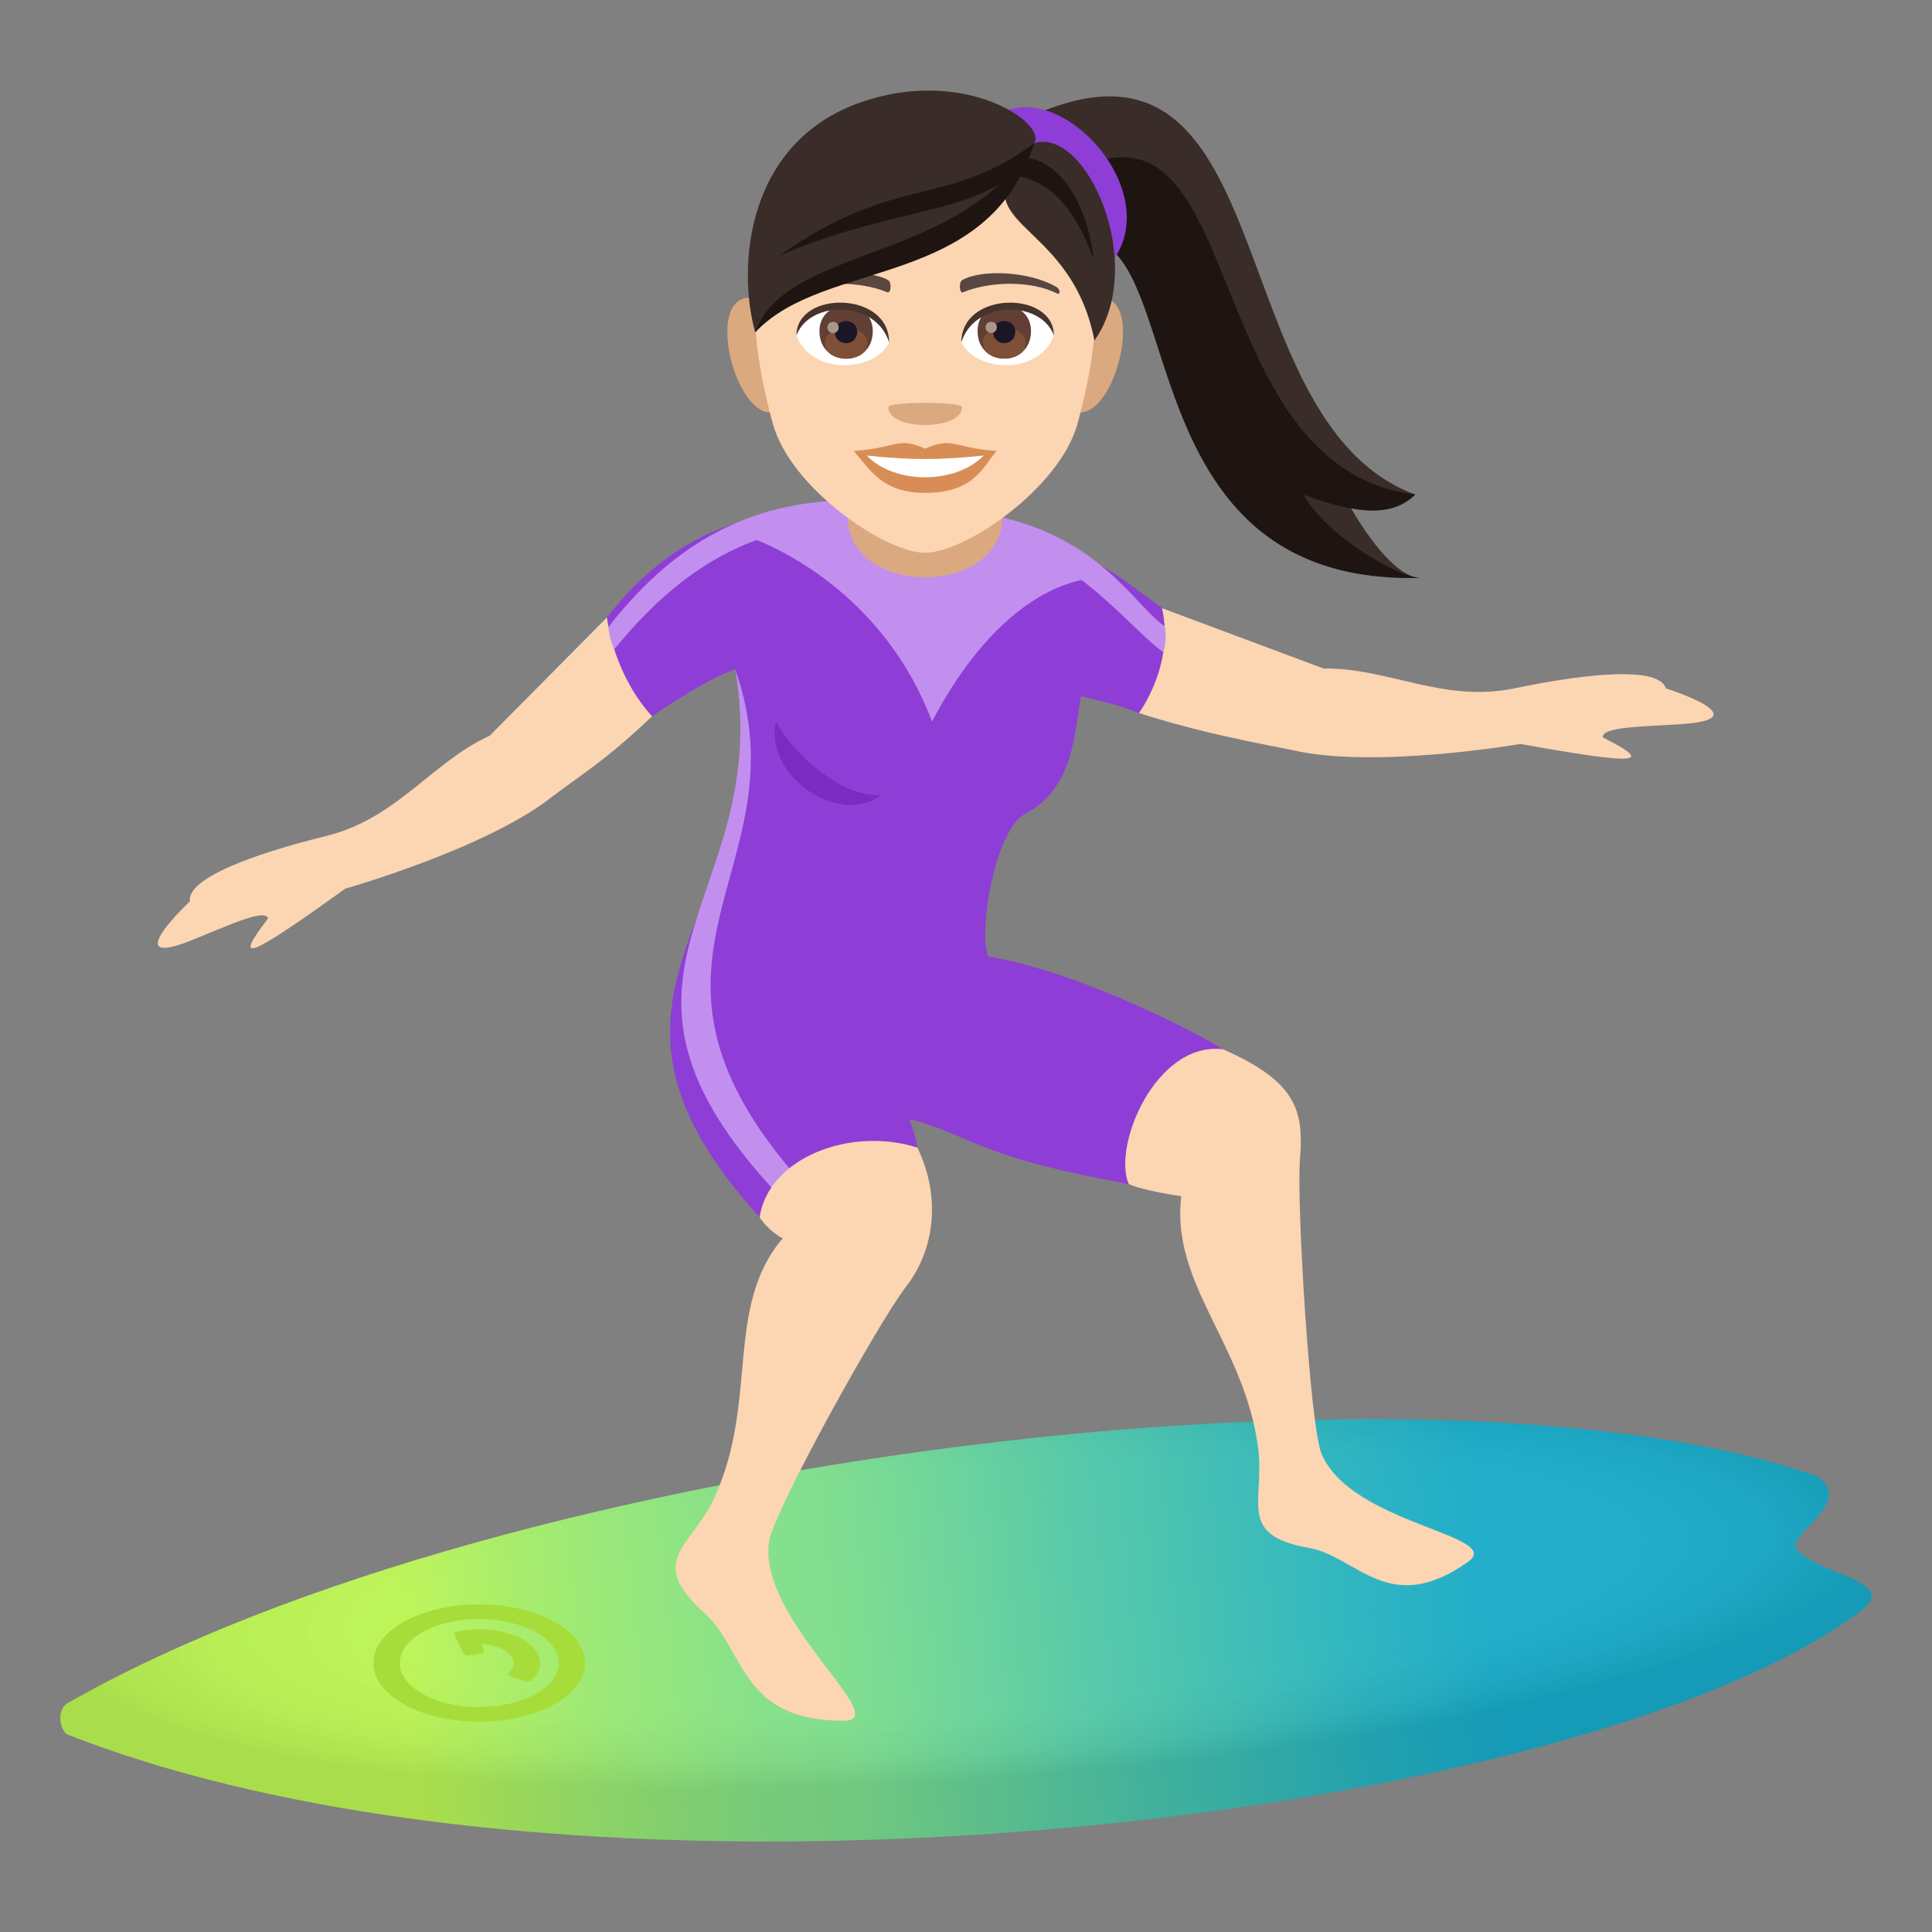 <?xml version="1.0" encoding="utf-8"?>
<!-- Generator: Adobe Illustrator 15.0.0, SVG Export Plug-In . SVG Version: 6.00 Build 0)  -->
<!DOCTYPE svg PUBLIC "-//W3C//DTD SVG 1.1//EN" "http://www.w3.org/Graphics/SVG/1.1/DTD/svg11.dtd">
<svg version="1.1" id="Layer_1" xmlns:x="http://ns.adobe.com/Extensibility/1.0/" xmlns:i="http://ns.adobe.com/AdobeIllustrator/10.0/" xmlns:graph="http://ns.adobe.com/Graphs/1.0/"
	 xmlns="http://www.w3.org/2000/svg" xmlns:xlink="http://www.w3.org/1999/xlink" xmlns:a="http://ns.adobe.com/AdobeSVGViewerExtensions/3.0/"
	 x="0px" y="0px" width="64px" height="64px" viewBox="0 0 64 64" enable-background="new 0 0 64 64" xml:space="preserve">
<rect x="0" y="0" width="64" height="64" fill="#808080" stroke="none"/>
<linearGradient id="SVGID_1_" gradientUnits="userSpaceOnUse" x1="69.522" y1="-136.311" x2="105.125" y2="-132.596" gradientTransform="matrix(1 0 0 -1 -56 -80)">
	<stop  offset="0" style="stop-color:#B9F44C"/>
	<stop  offset="0.176" style="stop-color:#95E76C"/>
	<stop  offset="0.321" style="stop-color:#7EDE81"/>
	<stop  offset="0.413" style="stop-color:#76DB88"/>
	<stop  offset="0.637" style="stop-color:#4AC5A3"/>
	<stop  offset="0.877" style="stop-color:#20B0BC"/>
	<stop  offset="1" style="stop-color:#10A8C6"/>
	<a:midPointStop  offset="0" style="stop-color:#B9F44C"/>
	<a:midPointStop  offset="0.5" style="stop-color:#B9F44C"/>
	<a:midPointStop  offset="0.176" style="stop-color:#95E76C"/>
	<a:midPointStop  offset="0.5" style="stop-color:#95E76C"/>
	<a:midPointStop  offset="0.321" style="stop-color:#7EDE81"/>
	<a:midPointStop  offset="0.5" style="stop-color:#7EDE81"/>
	<a:midPointStop  offset="0.413" style="stop-color:#76DB88"/>
	<a:midPointStop  offset="0.5" style="stop-color:#76DB88"/>
	<a:midPointStop  offset="0.637" style="stop-color:#4AC5A3"/>
	<a:midPointStop  offset="0.5" style="stop-color:#4AC5A3"/>
	<a:midPointStop  offset="0.877" style="stop-color:#20B0BC"/>
	<a:midPointStop  offset="0.5" style="stop-color:#20B0BC"/>
	<a:midPointStop  offset="1" style="stop-color:#10A8C6"/>
</linearGradient>
<path fill="url(#SVGID_1_)" d="M59.484,51.285c-0.125-0.592,1.908-1.492,0.736-2.369c-12.521-4.447-43.479-0.775-57.969,7.497
	c-0.41,0.236-0.254,0.953,0.004,1.053c6.646,2.596,15.418,3.621,24.254,3.529c14.73-0.15,29.641-3.404,35.176-7.667
	C62.945,52.361,60.055,52.115,59.484,51.285z"/>
<radialGradient id="SVGID_2_" cx="61.038" cy="-1576.277" r="30.213" gradientTransform="matrix(1 -0.07 -0.015 -0.21 -52.291 -274.167)" gradientUnits="userSpaceOnUse">
	<stop  offset="0.632" style="stop-color:#FFFFFF;stop-opacity:0.3"/>
	<stop  offset="0.713" style="stop-color:#E5E5E6;stop-opacity:0.328"/>
	<stop  offset="0.859" style="stop-color:#A3A1A7;stop-opacity:0.388"/>
	<stop  offset="1" style="stop-color:#393644;stop-opacity:0.475"/>
	<a:midPointStop  offset="0.632" style="stop-color:#FFFFFF;stop-opacity:0.3"/>
	<a:midPointStop  offset="0.5" style="stop-color:#FFFFFF;stop-opacity:0.3"/>
	<a:midPointStop  offset="0.713" style="stop-color:#E5E5E6;stop-opacity:0.328"/>
	<a:midPointStop  offset="0.5" style="stop-color:#E5E5E6;stop-opacity:0.328"/>
	<a:midPointStop  offset="0.859" style="stop-color:#A3A1A7;stop-opacity:0.388"/>
	<a:midPointStop  offset="0.5" style="stop-color:#A3A1A7;stop-opacity:0.388"/>
	<a:midPointStop  offset="1" style="stop-color:#393644;stop-opacity:0.475"/>
</radialGradient>
<path opacity="0.25" fill="url(#SVGID_2_)" enable-background="new    " d="M59.484,51.285c-0.125-0.592,1.908-1.492,0.736-2.369
	c-12.521-4.447-43.479-0.775-57.969,7.497c-0.41,0.236-0.254,0.953,0.004,1.053c6.646,2.596,15.418,3.621,24.254,3.529
	c14.73-0.15,29.641-3.404,35.176-7.667C62.945,52.361,60.055,52.115,59.484,51.285z"/>
<path id="Shape_4_" fill="#A6DD3A" d="M13.334,55.467c-0.375-0.777,0.449-1.576,1.859-1.787c1.398-0.205,2.848,0.254,3.223,1.031
	c0.377,0.779-0.463,1.579-1.859,1.788C15.145,56.708,13.711,56.245,13.334,55.467z M12.49,55.592
	c0.498,1.038,2.416,1.655,4.291,1.376c1.863-0.275,2.982-1.344,2.482-2.382c-0.502-1.035-2.434-1.65-4.295-1.373
	C13.09,53.49,11.986,54.557,12.49,55.592z"/>
<path id="Combined-Shape_4_" fill="#A6DD3A" d="M16.033,54.664c0.029,0.061-0.012,0.102-0.127,0.119l-0.336,0.051
	c-0.113,0.016-0.186-0.008-0.217-0.068l-0.297-0.609c-0.027-0.063,0.014-0.104,0.127-0.121l0.168-0.023
	c1.074-0.16,2.186,0.193,2.473,0.789c0.143,0.291,0.059,0.596-0.215,0.851c-0.047,0.055-0.129,0.066-0.236,0.035l-0.447-0.147
	c-0.107-0.033-0.129-0.076-0.064-0.133c0.141-0.143,0.193-0.314,0.113-0.48c-0.131-0.27-0.564-0.453-1.041-0.467L16.033,54.664z"/>
<path fill="#FCD5B2" d="M55.184,22.802c-0.225-0.719-2.496-0.525-5.012,0c-2.371,0.492-4.209-0.693-6.326-0.656l-5.383-2.01
	c-0.344,1.203-0.371,2.287-0.734,3.484c2.035,0.652,3.902,0.992,5.096,1.23c2.707,0.631,7.541-0.205,7.541-0.205
	c4.07,0.729,4.391,0.625,2.73-0.217c-0.033-0.344,1.191-0.352,2.568-0.438C58.395,23.82,55.184,22.802,55.184,22.802z"/>
<path fill="#FCD5B2" d="M6.291,29.857c-0.107-0.744,2.021-1.551,4.516-2.164c2.354-0.582,3.492-2.443,5.418-3.324l3.879-3.914
	c0.832,0.936,0.65,2.352,1.5,3.271c-1.549,1.469-2.311,1.91-3.281,2.641c-2.166,1.736-6.885,3.07-6.885,3.07
	c-3.352,2.414-3.686,2.459-2.555,0.984c-0.121-0.322-1.227,0.197-2.506,0.715C3.842,32.16,6.291,29.857,6.291,29.857z"/>
<path fill-rule="evenodd" clip-rule="evenodd" fill="#8E3ED6" d="M40.508,34.758c-0.422-0.299-4.537-2.532-7.771-3.075
	c-0.352-0.955,0.275-4.232,1.219-4.721c1.664-0.861,1.625-2.787,1.857-3.893c0,0,1.201,0.248,1.916,0.551
	c0,0,1.195-1.602,0.762-3.484c-0.998-0.703-2.541-2.07-4.895-2.561c-0.98-0.203-4.295-0.76-5.371-0.748
	c-2.977,0.027-5.672,0.486-8.121,3.627c0.32,2.129,1.5,3.271,1.5,3.271s1.783-1.246,2.754-1.549
	c1.59,7.975-6.188,10.467,0.805,18.147c4.959-1.355,5.824-0.83,4.959-3.25c2.049,0.512,2.08,1.213,7.27,2.148
	C38.816,39.48,41.473,35.438,40.508,34.758z"/>
<path fill-rule="evenodd" clip-rule="evenodd" fill="#C28FEF" d="M24.357,22.177c1.313,7.713-5.668,9.92,1.506,17.493
	c0.23-0.064,0.316-0.625,0.529-0.682C20.002,31.636,26.684,28.796,24.357,22.177z"/>
<path fill-rule="evenodd" clip-rule="evenodd" fill="#FCD5B2" d="M43.061,38.439c0.121-1.551-0.012-2.576-2.553-3.682
	c-2.229-0.256-3.664,3.215-3.117,4.465c0.486,0.227,1.74,0.404,1.74,0.404c-0.352,2.914,2.084,4.895,2.541,8.305
	c0.24,1.793-0.715,2.92,1.666,3.34c1.633,0.287,2.658,2.324,5.283,0.475c1.273-0.896-3.875-1.242-4.846-3.596
	C43.391,47.213,42.951,39.834,43.061,38.439z"/>
<path fill-rule="evenodd" clip-rule="evenodd" fill="#FCD5B2" d="M29.998,42.645c0.977-1.25,1.176-2.994,0.393-4.629
	c-2.223-0.707-4.932,0.336-5.229,2.309c0.324,0.482,0.766,0.697,0.766,0.697c-1.939,2.273-0.793,5.41-2.264,8.588
	c-0.773,1.672-2.283,2.063-0.316,3.838c1.346,1.217,1.16,3.565,4.607,3.554c1.672-0.006-2.885-3.366-2.475-5.95
	C25.645,50.021,29.125,43.768,29.998,42.645z"/>
<path fill="#C28FEF" d="M38.576,20.744c-0.996-0.701-2.092-2.857-5.455-3.623c-0.975-0.221-3.813-0.563-4.889-0.553
	c-2.979,0.029-5.621,1.053-8.07,4.195c0,0,0,0.359,0.188,0.748c1.502-1.865,3.053-3.014,4.715-3.625
	c0.986,0.398,4.297,1.994,5.809,6.016c1.963-3.727,4.094-4.514,4.955-4.688c1.146,0.869,2.078,1.947,2.707,2.391
	C38.535,21.605,38.678,21.189,38.576,20.744z"/>
<path fill="#3A2C29" d="M47.043,19.144c-0.709-0.027-1.607-1.1-2.412-2.518c0.691,0.127,1.436,0.082,2.25-0.242
	C40.195,13.9,42.682-0.318,33.82,4.006l1.289,4.04C40.273,5.02,39.107,19.041,47.043,19.144z"/>
<path fill="#1E1513" d="M47.043,19.144c-0.709-0.027-3.059-1.334-3.861-2.754c1.949,0.719,3.004,0.678,3.699-0.006
	c-7.596-0.961-5.322-14.956-12.119-10.188l0.348,1.851C39.738,6.381,36.557,19.417,47.043,19.144z"/>
<path fill="#8E3ED6" d="M33.268,3.688c-1.445,0.611,2.227,6.997,3.656,4.86C38.436,6.295,35.34,2.813,33.268,3.688z"/>
<path fill="#DBA97F" d="M33.207,17.103c0,2.691-5.125,2.691-5.125,0c0-0.803,0-3.088,0-3.088h5.125
	C33.207,14.015,33.207,16.38,33.207,17.103z"/>
<path fill="#DBA97F" d="M35.242,13.406c1.482,1.471,2.959-3.867,1.066-3.523C35.424,10.044,34.555,12.722,35.242,13.406z"/>
<path fill="#DBA97F" d="M26.055,13.406c0.688-0.684-0.182-3.361-1.066-3.523C23.096,9.539,24.572,14.876,26.055,13.406z"/>
<path fill="#FCD5B2" d="M30.646,3.688c-3.945,0-5.846,3.2-5.607,7.317c0.047,0.826,0.279,2.02,0.566,3.043
	c0.59,2.125,3.713,4.264,5.041,4.264c1.332,0,4.451-2.139,5.045-4.264c0.285-1.023,0.516-2.217,0.564-3.043
	C36.494,6.888,34.596,3.688,30.646,3.688z"/>
<path fill="#594640" d="M34.996,9.507c-0.891-0.525-2.484-0.592-3.117-0.23c-0.131,0.072-0.094,0.455,0.02,0.406
	c0.9-0.373,2.271-0.393,3.117,0.039C35.129,9.781,35.131,9.585,34.996,9.507z"/>
<path fill="#594640" d="M26.303,9.507c0.885-0.525,2.48-0.592,3.113-0.23c0.133,0.072,0.098,0.455-0.02,0.406
	c-0.9-0.373-2.27-0.393-3.113,0.039C26.168,9.781,26.164,9.585,26.303,9.507z"/>
<path fill="#DBA97F" d="M31.869,13.484c0,0.793-2.443,0.793-2.443,0C29.426,13.3,31.869,13.3,31.869,13.484z"/>
<path fill="#FFFFFF" d="M34.91,11.119c-0.525,1.371-2.672,1.17-3.063,0.209C32.143,9.781,34.617,9.65,34.91,11.119z"/>
<path fill="#613F34" d="M32.383,10.966c0,1.219,1.77,1.219,1.77,0C34.152,9.835,32.383,9.835,32.383,10.966z"/>
<path fill="#7D5037" d="M32.559,11.355c0,0.699,1.418,0.699,1.418,0C33.977,10.708,32.559,10.708,32.559,11.355z"/>
<path fill="#1A1626" d="M32.9,10.988c0,0.504,0.732,0.504,0.732,0C33.633,10.517,32.9,10.517,32.9,10.988z"/>
<path fill="#AB968C" d="M32.65,10.837c0,0.256,0.371,0.256,0.371,0C33.021,10.601,32.65,10.601,32.65,10.837z"/>
<path fill="#45332C" d="M34.91,11.107c0-1.479-3.063-1.479-3.063,0.232C32.283,9.935,34.473,9.935,34.91,11.107z"/>
<path fill="#FFFFFF" d="M26.385,11.119c0.529,1.371,2.674,1.17,3.066,0.209C29.152,9.781,26.676,9.65,26.385,11.119z"/>
<path fill="#613F34" d="M27.146,10.97c0,1.217,1.766,1.217,1.766,0C28.912,9.839,27.146,9.839,27.146,10.97z"/>
<path fill="#7D5037" d="M27.322,11.359c0,0.697,1.414,0.697,1.414,0C28.736,10.71,27.322,10.71,27.322,11.359z"/>
<path fill="#1A1626" d="M27.658,10.99c0,0.504,0.736,0.504,0.736,0C28.395,10.519,27.658,10.519,27.658,10.99z"/>
<path fill="#AB968C" d="M27.41,10.841c0,0.254,0.373,0.254,0.373,0C27.783,10.603,27.41,10.603,27.41,10.841z"/>
<path fill="#45332C" d="M26.385,11.107c0-1.479,3.066-1.479,3.066,0.23C29.014,9.935,26.822,9.935,26.385,11.107z"/>
<path fill="#3A2C29" d="M36.256,11.281c-0.828-4.25-4.777-3.701-1.998-6.538C35.996,4.198,38.021,8.771,36.256,11.281z"/>
<path fill="#3A2C29" d="M34.258,4.741c-1.688,4.229-7.729,3.667-9.24,6.269c-0.607-2.17-0.305-6.304,3.51-7.626
	C31.973,2.192,34.695,4.096,34.258,4.741z"/>
<path fill="#1E1513" d="M34.258,4.743c-0.977,2.427-4.234,1.905-8.445,3.728C29.727,5.715,31.344,6.914,34.258,4.743z"/>
<path fill="#1E1513" d="M34.258,4.741c-1.516,4.858-6.932,3.804-9.24,6.269C26.039,8.126,31.729,8.759,34.258,4.741z"/>
<path fill="#1E1513" d="M36.232,8.599c-1.363-3.753-3.299-2.243-2.922-3.229C34.434,4.792,35.92,5.991,36.232,8.599z"/>
<path fill="#D88D56" d="M30.648,14.861c-0.928-0.408-0.938-0.018-2.367,0.078c0.537,0.607,0.934,1.389,2.365,1.389
	c1.646,0,1.924-0.887,2.367-1.389C31.584,14.843,31.576,14.453,30.648,14.861z"/>
<path fill="#FFFFFF" d="M28.711,15.089c0.936,0.969,2.949,0.957,3.875,0C31.145,15.244,30.152,15.244,28.711,15.089z"/>
<path fill="#792CBF" d="M25.705,23.902c-0.398,1.818,2.109,3.49,3.486,2.432C27.895,26.447,26.256,24.958,25.705,23.902z"/>
</svg>
